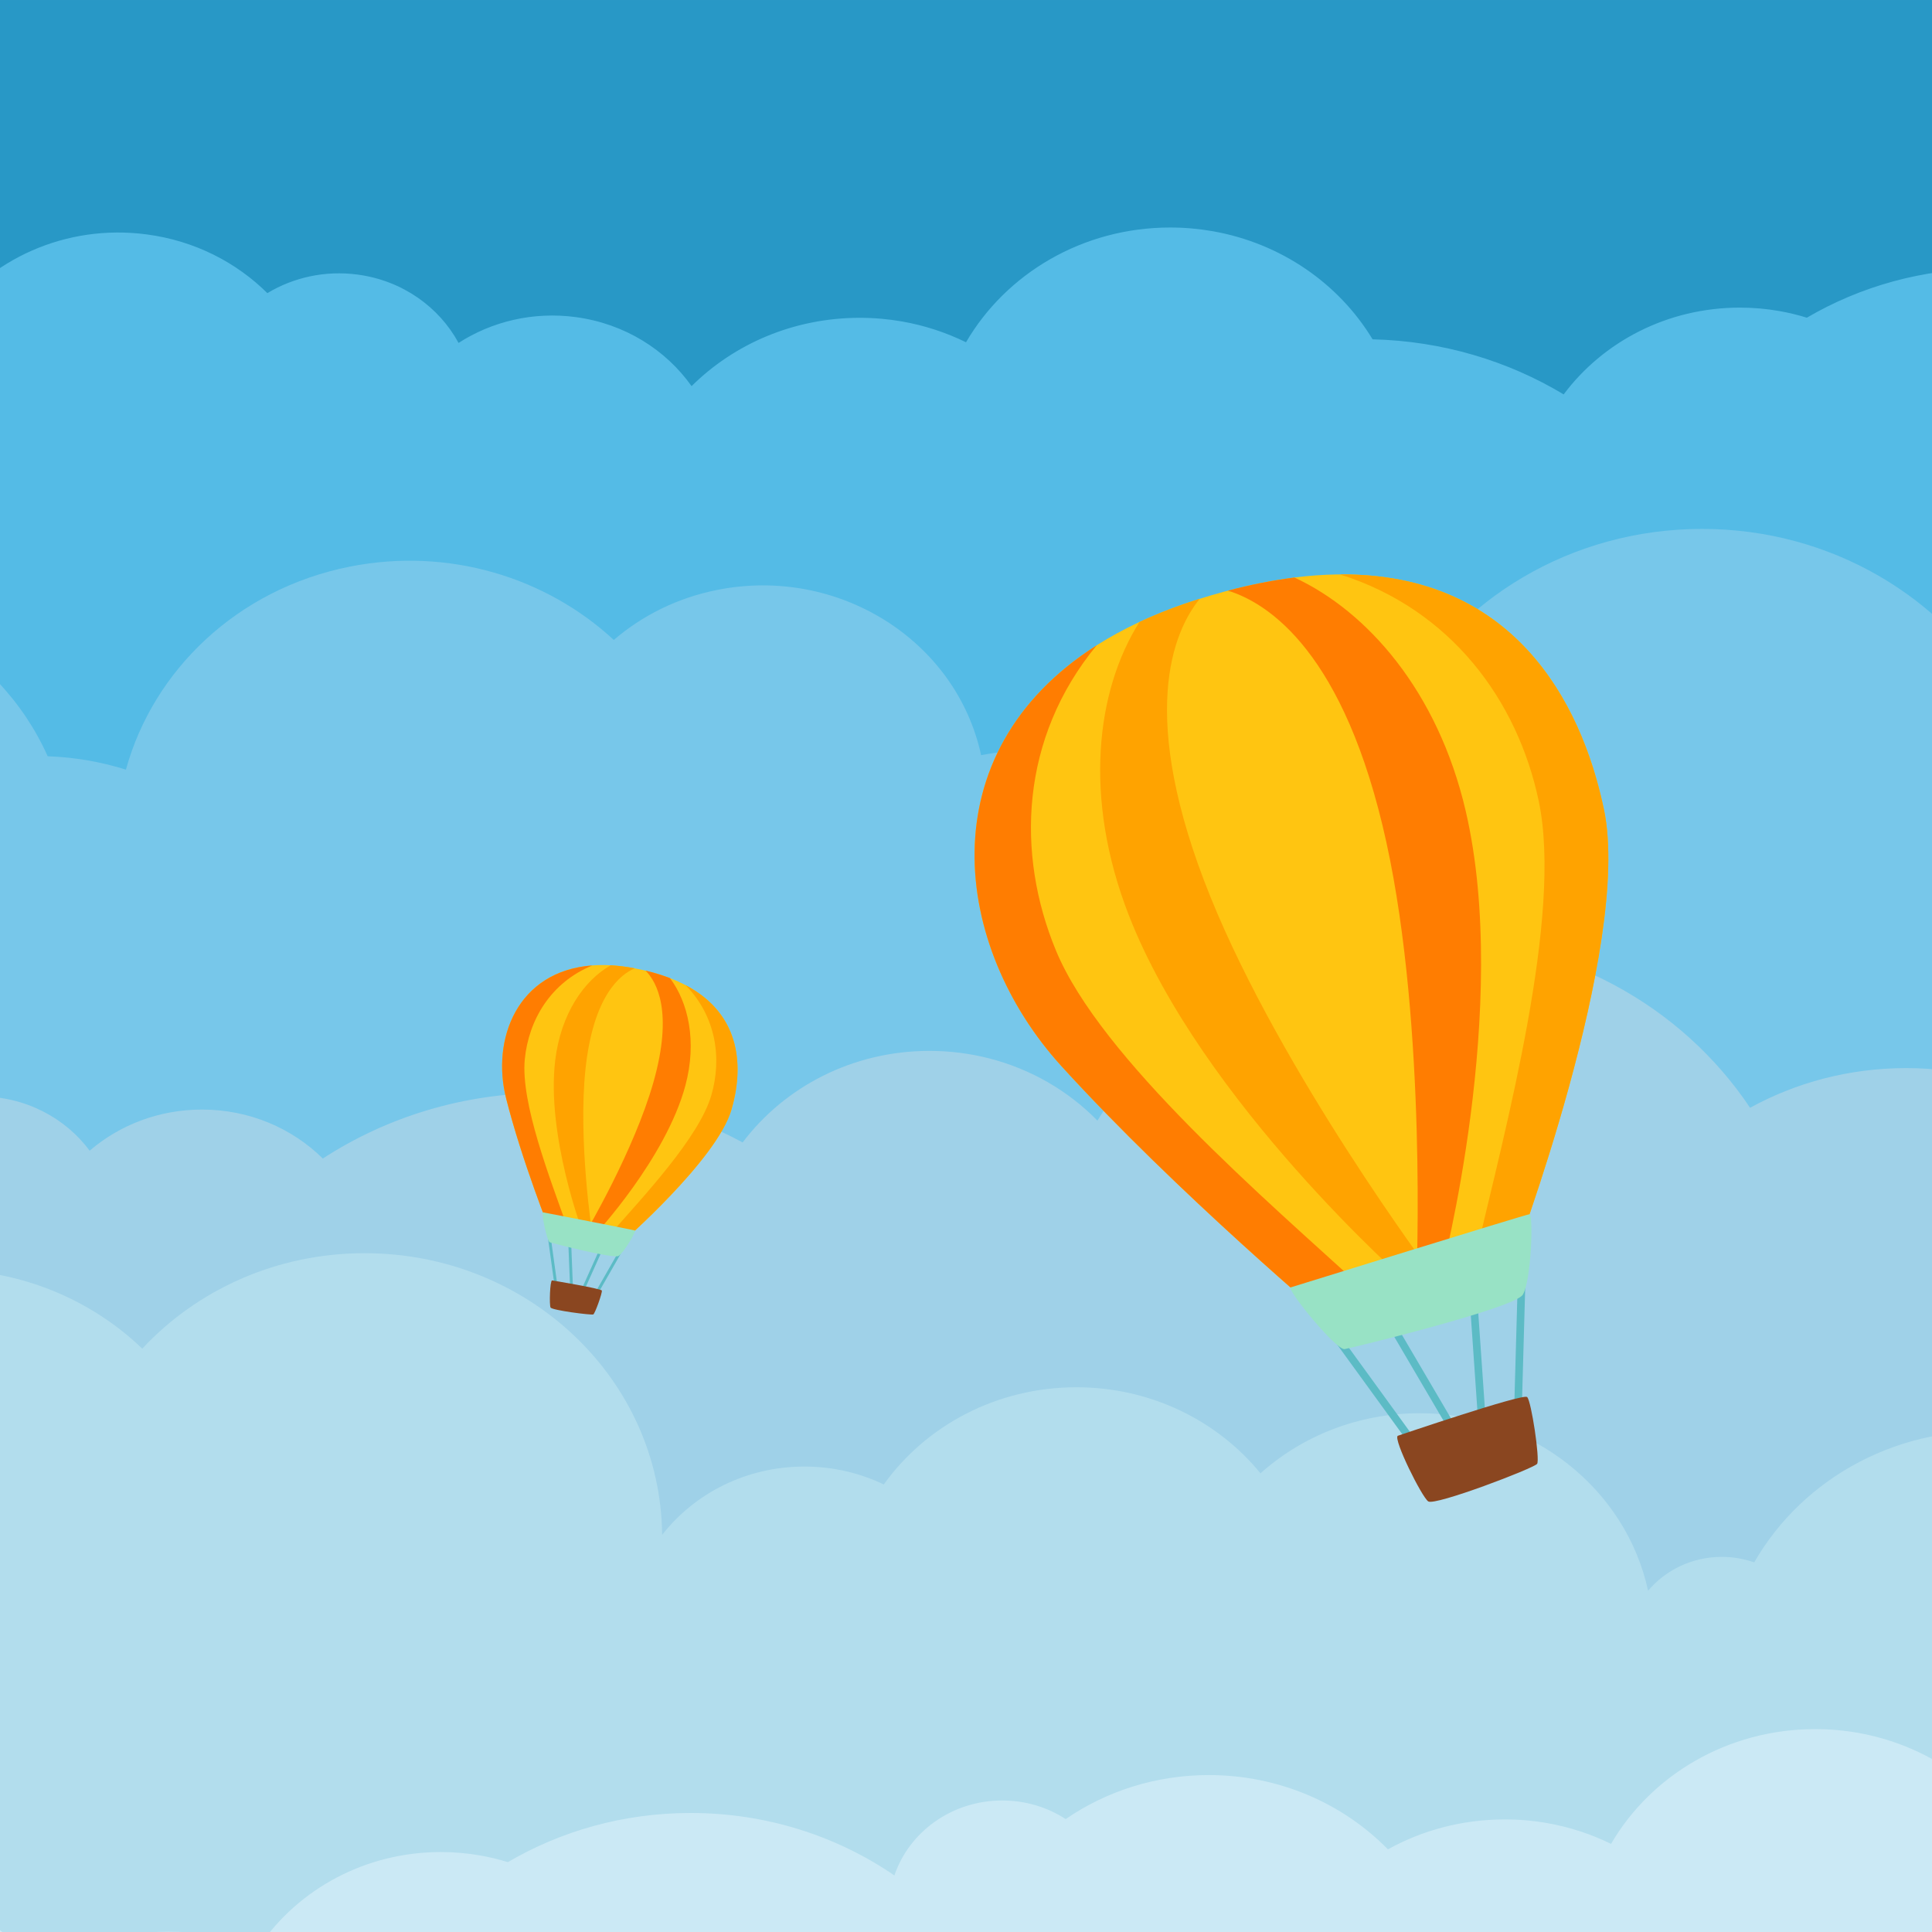 <svg xmlns="http://www.w3.org/2000/svg" xmlns:xlink="http://www.w3.org/1999/xlink" width="1400" zoomAndPan="magnify" viewBox="0 0 1050 1050" height="1400" preserveAspectRatio="xMidYMid meet" version="1.0"><defs><clipPath id="id1"><path d="M 272 524 L 401 524 L 401 676 L 272 676 Z M 272 524 " clip-rule="nonzero"/></clipPath><clipPath id="id2"><path d="M 303.148 483.453 L 431.41 552.152 L 335.441 731.32 L 207.18 662.621 Z M 303.148 483.453 " clip-rule="nonzero"/></clipPath><clipPath id="id3"><path d="M 303.148 483.453 L 431.41 552.152 L 335.441 731.32 L 207.18 662.621 Z M 303.148 483.453 " clip-rule="nonzero"/></clipPath><clipPath id="id4"><path d="M 303.148 483.453 L 431.41 552.152 L 335.441 731.32 L 207.18 662.621 Z M 303.148 483.453 " clip-rule="nonzero"/></clipPath><clipPath id="id5"><path d="M 272 524 L 322 524 L 322 671 L 272 671 Z M 272 524 " clip-rule="nonzero"/></clipPath><clipPath id="id6"><path d="M 303.148 483.453 L 431.41 552.152 L 335.441 731.32 L 207.18 662.621 Z M 303.148 483.453 " clip-rule="nonzero"/></clipPath><clipPath id="id7"><path d="M 303.148 483.453 L 431.41 552.152 L 335.441 731.32 L 207.18 662.621 Z M 303.148 483.453 " clip-rule="nonzero"/></clipPath><clipPath id="id8"><path d="M 303.148 483.453 L 431.41 552.152 L 335.441 731.32 L 207.18 662.621 Z M 303.148 483.453 " clip-rule="nonzero"/></clipPath><clipPath id="id9"><path d="M 330 535 L 401 535 L 401 676 L 330 676 Z M 330 535 " clip-rule="nonzero"/></clipPath><clipPath id="id10"><path d="M 303.148 483.453 L 431.41 552.152 L 335.441 731.32 L 207.18 662.621 Z M 303.148 483.453 " clip-rule="nonzero"/></clipPath><clipPath id="id11"><path d="M 303.148 483.453 L 431.41 552.152 L 335.441 731.32 L 207.18 662.621 Z M 303.148 483.453 " clip-rule="nonzero"/></clipPath><clipPath id="id12"><path d="M 303.148 483.453 L 431.41 552.152 L 335.441 731.32 L 207.18 662.621 Z M 303.148 483.453 " clip-rule="nonzero"/></clipPath><clipPath id="id13"><path d="M 300 524 L 345 524 L 345 671 L 300 671 Z M 300 524 " clip-rule="nonzero"/></clipPath><clipPath id="id14"><path d="M 303.148 483.453 L 431.41 552.152 L 335.441 731.32 L 207.18 662.621 Z M 303.148 483.453 " clip-rule="nonzero"/></clipPath><clipPath id="id15"><path d="M 303.148 483.453 L 431.41 552.152 L 335.441 731.32 L 207.18 662.621 Z M 303.148 483.453 " clip-rule="nonzero"/></clipPath><clipPath id="id16"><path d="M 303.148 483.453 L 431.41 552.152 L 335.441 731.32 L 207.18 662.621 Z M 303.148 483.453 " clip-rule="nonzero"/></clipPath><clipPath id="id17"><path d="M 318 527 L 376 527 L 376 671 L 318 671 Z M 318 527 " clip-rule="nonzero"/></clipPath><clipPath id="id18"><path d="M 303.148 483.453 L 431.41 552.152 L 335.441 731.32 L 207.18 662.621 Z M 303.148 483.453 " clip-rule="nonzero"/></clipPath><clipPath id="id19"><path d="M 303.148 483.453 L 431.41 552.152 L 335.441 731.32 L 207.18 662.621 Z M 303.148 483.453 " clip-rule="nonzero"/></clipPath><clipPath id="id20"><path d="M 303.148 483.453 L 431.41 552.152 L 335.441 731.32 L 207.18 662.621 Z M 303.148 483.453 " clip-rule="nonzero"/></clipPath><clipPath id="id21"><path d="M 297 673 L 338 673 L 338 703 L 297 703 Z M 297 673 " clip-rule="nonzero"/></clipPath><clipPath id="id22"><path d="M 303.148 483.453 L 431.41 552.152 L 335.441 731.32 L 207.18 662.621 Z M 303.148 483.453 " clip-rule="nonzero"/></clipPath><clipPath id="id23"><path d="M 303.148 483.453 L 431.41 552.152 L 335.441 731.32 L 207.18 662.621 Z M 303.148 483.453 " clip-rule="nonzero"/></clipPath><clipPath id="id24"><path d="M 303.148 483.453 L 431.41 552.152 L 335.441 731.32 L 207.18 662.621 Z M 303.148 483.453 " clip-rule="nonzero"/></clipPath><clipPath id="id25"><path d="M 294 658 L 346 658 L 346 683 L 294 683 Z M 294 658 " clip-rule="nonzero"/></clipPath><clipPath id="id26"><path d="M 303.148 483.453 L 431.41 552.152 L 335.441 731.32 L 207.18 662.621 Z M 303.148 483.453 " clip-rule="nonzero"/></clipPath><clipPath id="id27"><path d="M 303.148 483.453 L 431.41 552.152 L 335.441 731.32 L 207.18 662.621 Z M 303.148 483.453 " clip-rule="nonzero"/></clipPath><clipPath id="id28"><path d="M 303.148 483.453 L 431.41 552.152 L 335.441 731.32 L 207.18 662.621 Z M 303.148 483.453 " clip-rule="nonzero"/></clipPath><clipPath id="id29"><path d="M 298 695 L 328 695 L 328 715 L 298 715 Z M 298 695 " clip-rule="nonzero"/></clipPath><clipPath id="id30"><path d="M 303.148 483.453 L 431.41 552.152 L 335.441 731.32 L 207.18 662.621 Z M 303.148 483.453 " clip-rule="nonzero"/></clipPath><clipPath id="id31"><path d="M 303.148 483.453 L 431.41 552.152 L 335.441 731.32 L 207.18 662.621 Z M 303.148 483.453 " clip-rule="nonzero"/></clipPath><clipPath id="id32"><path d="M 303.148 483.453 L 431.41 552.152 L 335.441 731.32 L 207.18 662.621 Z M 303.148 483.453 " clip-rule="nonzero"/></clipPath></defs><rect x="-105" width="1260" fill="#ffffff" y="-105" height="1260" fill-opacity="1"/><rect x="-105" width="1260" fill="#87f0e6" y="-105" height="1260" fill-opacity="1"/><rect x="-105" width="1260" fill="#ffffff" y="-105" height="1260" fill-opacity="1"/><rect x="-105" width="1260" fill="#87f0e6" y="-105" height="1260" fill-opacity="1"/><path fill="#2898c6" d="M 1296.492 1677 L -380.504 1677 L -380.504 0.004 L 1296.492 0.004 L 1296.492 1677 " fill-opacity="1" fill-rule="nonzero"/><path fill="#54bbe6" d="M 1236.02 221.871 C 1201.488 175.891 1145.066 145.945 1081.336 145.945 C 1044.914 145.945 1010.906 155.719 981.988 172.66 C 977.125 171.16 972.121 169.934 967 169.039 C 960.066 167.816 952.902 167.18 945.59 167.18 C 906.082 167.18 871.152 185.809 849.824 214.348 C 819.609 196.18 784.074 185.336 745.965 184.41 C 727.711 154.184 696.23 132.188 659.059 125.656 C 651.566 124.336 643.848 123.648 635.961 123.648 C 588.242 123.648 546.691 148.824 525.012 186.016 C 514.25 180.75 502.617 176.891 490.348 174.73 C 482.863 173.41 475.133 172.723 467.242 172.723 C 431.352 172.723 398.938 186.961 375.855 209.855 C 361.871 190.129 339.562 175.914 312.926 172.34 C 289.684 169.227 267.266 174.758 249.219 186.375 C 238.691 166.953 218.824 152.504 194.418 149.234 C 176.609 146.848 159.406 150.82 145.301 159.316 C 128.461 142.59 105.867 130.891 79.938 127.422 C 35.672 121.488 -6.18 141.043 -29.379 174.371 C -32.891 173.473 -36.488 172.742 -40.184 172.25 C -67.105 168.648 -92.895 176.859 -111.852 192.734 C -117.559 192.301 -123.324 192.078 -129.145 192.078 C -167.961 192.078 -204.363 201.883 -235.859 218.992 C -258.555 188.863 -295.535 169.227 -337.348 169.227 C -348.551 169.227 -359.41 170.633 -369.738 173.277 C -373.395 174.215 -376.996 175.305 -380.504 176.539 L -380.504 477.699 L -6.855 477.699 C 11.324 491.773 33.609 501.477 58.477 504.809 C 87.215 508.656 115.082 503.43 138.957 491.445 C 147.777 499.066 158.996 504.336 171.656 506.035 C 197.031 509.43 220.957 497.535 233.23 477.699 L 250.48 477.699 C 250.48 465.91 248.793 454.5 245.664 443.668 C 253.117 441.188 260.266 438.02 267.023 434.23 C 267.906 441.414 269.266 448.461 271.105 455.32 L 930.434 455.32 C 938.297 437.141 943.367 417.586 945.176 397.141 L 1103.402 397.141 C 1100.438 409.457 1098.852 422.289 1098.852 435.477 C 1098.852 450.055 1100.777 464.203 1104.398 477.699 L 1296.492 477.699 L 1296.492 176.539 C 1271.688 185.254 1250.586 201.273 1236.02 221.871 " fill-opacity="1" fill-rule="nonzero"/><path fill="#77c7ea" d="M 1210.852 403.77 C 1186.953 385.672 1156.746 374.859 1123.875 374.859 C 1111.426 374.859 1099.348 376.434 1087.855 379.344 C 1056.211 324.559 995.168 287.449 925.043 287.449 C 853.703 287.449 791.789 325.852 760.637 382.203 C 749.145 377.449 736.488 374.805 723.176 374.805 C 682.402 374.805 647.711 399.508 634.5 434.086 C 607.172 412.812 570.422 403.047 533.219 410.426 C 519.613 347.797 455.438 307.582 389.891 320.586 C 368.145 324.898 348.996 334.559 333.59 347.797 C 296.938 313.848 243.902 297.281 190.16 307.941 C 128.988 320.082 83.359 364.23 68.434 418.273 C 54.879 414.035 40.598 411.523 25.91 411.012 C -0.699 351.266 -67.098 313.922 -137.371 324.188 C -179.164 330.289 -214.371 352.07 -237.469 382.316 C -271.781 355.137 -317.605 341.543 -365.121 348.488 C -370.352 349.25 -375.484 350.25 -380.504 351.453 L -380.504 758.027 C -363.777 751.871 -349.09 742.277 -337.18 730.262 C -317.316 764.129 -285.844 790.289 -248.648 804.621 C -220.172 815.59 -188.332 819.625 -155.766 814.871 C -148.188 813.762 -140.793 812.215 -133.617 810.242 C -119.754 806.469 -106.676 801.145 -94.555 794.523 C -57.781 774.418 -29.844 742.312 -15.668 704.586 C -7.426 706.449 1.035 707.676 9.648 708.234 C 44.363 759.438 109.562 787.695 175.84 774.543 C 215.754 766.621 249.027 745.066 271.496 716.039 C 307.828 746.539 358.18 760.938 409.176 750.82 C 471.691 738.414 517.949 692.574 531.816 636.91 C 548.02 640.328 565.219 640.637 582.512 637.199 C 585.445 636.625 588.328 635.945 591.164 635.172 C 602.684 639.949 615.383 642.609 628.742 642.609 C 641.215 642.609 653.113 640.285 664.008 636.09 C 680.879 691.926 734.738 732.789 798.621 732.789 C 845.051 732.789 886.184 711.195 911.688 677.965 C 929.016 697.496 954.859 709.91 983.758 709.91 C 1030.5 709.91 1069.273 677.461 1076.836 634.852 C 1091.539 639.863 1107.371 642.609 1123.875 642.609 C 1127.91 642.609 1131.891 642.449 1135.832 642.129 C 1134.988 651.059 1135.234 660.223 1136.727 669.484 C 1146.613 731.289 1207.078 773.742 1271.758 764.297 C 1280.391 763.035 1288.664 760.91 1296.492 758.027 L 1296.492 351.453 C 1261.789 359.836 1232.203 378.652 1210.852 403.77 " fill-opacity="1" fill-rule="nonzero"/><path fill="#9fd1e8" d="M 1188.312 603.957 C 1182.332 602.098 1176.199 600.613 1169.914 599.504 C 1163.508 598.371 1156.953 597.652 1150.297 597.363 C 1148.082 597.27 1145.84 597.211 1143.609 597.211 C 1134.277 597.211 1125.172 598.062 1116.332 599.68 C 1104.984 593.875 1092.875 589.266 1080.172 586.016 C 1066.074 582.414 1051.25 580.488 1035.961 580.488 C 1005.066 580.488 976.113 588.352 951.121 602.055 C 914.293 546.805 849.672 510.121 776.027 510.121 C 709.75 510.121 650.734 539.801 612.75 586.016 C 606.77 593.289 601.316 600.984 596.426 609.031 C 580.707 592.961 560.406 581.035 537.492 575.184 C 527.168 572.539 516.309 571.137 505.102 571.137 C 463.289 571.137 426.316 590.777 403.613 620.895 C 372.117 603.793 335.723 593.977 296.906 593.977 C 251.871 593.977 210.062 607.148 175.438 629.641 C 158.832 613.227 135.562 603.023 109.785 603.023 C 86.312 603.023 64.918 611.477 48.734 625.379 C 35.488 607.527 13.711 595.871 -10.93 595.871 C -28.918 595.871 -45.375 602.086 -58.109 612.383 C -77.219 598.043 -101.293 589.461 -127.477 589.461 C -161.457 589.461 -191.906 603.875 -212.523 626.645 C -253.668 592.094 -307.617 571.129 -366.699 571.129 C -371.336 571.129 -375.934 571.262 -380.504 571.52 L -380.504 879.617 L -341.789 879.617 C -331.727 886.461 -319.43 890.496 -306.133 890.496 C -298.508 890.496 -291.207 889.168 -284.469 886.738 C -274.031 905.059 -253.711 917.484 -230.352 917.484 C -220.629 917.484 -211.434 915.324 -203.258 911.484 C -179.137 944.457 -139.141 966.039 -93.844 966.039 C -64.82 966.039 -37.984 957.16 -16.086 942.129 C -6.246 948.5 5.633 952.23 18.418 952.23 C 52.422 952.23 79.988 925.891 79.988 893.398 C 79.988 889.641 79.605 885.973 78.898 882.41 C 80.855 881.531 82.77 880.59 84.668 879.605 L 740.359 879.605 C 743.98 866.109 745.902 851.957 745.902 837.383 C 745.902 818.746 742.754 800.816 736.953 784.039 L 777.18 784.039 C 772.477 799.93 769.945 816.68 769.945 834.004 C 769.945 849.75 772.016 865.031 775.926 879.617 L 1296.492 879.617 L 1296.492 571.52 C 1256.996 573.711 1220.133 585.305 1188.312 603.957 " fill-opacity="1" fill-rule="nonzero"/><path fill="#b2dded" d="M -376.043 802.93 C -332.957 802.93 -294.086 820.039 -266.406 847.52 C -243.973 823.066 -213.285 805.691 -178.496 799.367 C -161.637 736.457 -101.914 689.957 -30.816 689.957 C 11.457 689.957 49.703 706.41 77.316 732.961 C 106.938 701.152 150.086 681.086 198.16 681.086 C 286.98 681.086 359.066 749.512 359.855 834.191 C 377.422 811.648 405.523 797.039 437.203 797.039 C 452.711 797.039 467.34 800.559 480.32 806.77 C 503.156 774.887 541.52 753.949 585.004 753.949 C 625.676 753.949 661.848 772.273 685.047 800.723 C 707.691 780.477 738.125 768.059 771.59 768.059 C 832.766 768.059 883.777 809.469 895.699 864.535 C 905.133 853.312 919.598 846.125 935.836 846.125 C 942.008 846.125 947.914 847.215 953.387 849.117 C 966.574 826.105 986.465 807.113 1010.547 794.523 C 1022.566 788.23 1035.641 783.535 1049.449 780.734 C 1059.09 778.777 1069.09 777.754 1079.359 777.754 C 1111.301 777.754 1140.801 787.742 1164.637 804.621 C 1178.332 814.316 1190.172 826.293 1199.516 839.953 C 1225.422 817.82 1259.289 804.02 1296.492 802.988 L 1296.492 1224.441 C 1293.109 1223.48 1289.805 1222.324 1286.605 1220.973 C 1262.457 1237.684 1232.797 1247.551 1200.707 1247.551 C 1168.402 1247.551 1138.559 1237.551 1114.316 1220.633 C 1098.391 1227.598 1080.707 1231.504 1062.062 1231.504 C 1020.301 1231.504 983.324 1212.043 960.477 1182.102 C 956.691 1177.16 953.305 1171.926 950.332 1166.445 C 922.996 1161.289 898.387 1148.867 878.797 1131.383 C 866.172 1137.18 852.016 1140.43 837.078 1140.43 C 811.797 1140.43 788.805 1131.121 771.602 1115.922 C 746.734 1146.199 708.125 1165.668 664.707 1165.668 C 627.195 1165.668 593.23 1151.141 568.648 1127.652 C 546.941 1144.293 519.395 1154.273 489.395 1154.273 C 432.109 1154.273 383.73 1117.969 368.023 1068.133 C 349.473 1079.641 327.34 1086.336 303.574 1086.336 C 276.184 1086.336 250.984 1077.434 230.918 1062.523 C 205.707 1126.68 140.934 1172.348 64.977 1172.348 C -2.391 1172.348 -60.977 1136.434 -90.953 1083.555 C -101.332 1087.555 -112.258 1090.52 -123.598 1092.328 C -135.578 1129.562 -164.992 1159.504 -202.754 1173.414 C -217.59 1178.898 -233.711 1181.898 -250.57 1181.898 C -260.68 1181.898 -270.504 1180.785 -279.965 1178.742 C -286.57 1193.926 -297.973 1206.73 -312.363 1215.438 C -325.23 1223.227 -340.469 1227.719 -356.816 1227.719 C -365.043 1227.719 -372.992 1226.582 -380.504 1224.441 L -380.504 802.988 C -379.027 802.949 -377.531 802.93 -376.043 802.93 " fill-opacity="1" fill-rule="nonzero"/><path fill="#cbe9f5" d="M 1228.262 1050.539 C 1193.148 1020.441 1147.105 1001.73 1096.527 1000.496 C 1078.277 970.273 1046.797 948.277 1009.633 941.738 C 1002.145 940.422 994.418 939.734 986.527 939.734 C 938.809 939.734 897.254 964.91 875.574 1002.105 C 864.816 996.84 853.188 992.977 840.914 990.82 C 833.426 989.496 825.699 988.812 817.805 988.812 C 794.68 988.812 772.98 994.734 754.309 1005.074 C 729.957 980.242 695.355 964.711 656.938 964.711 C 627.918 964.711 601.086 973.586 579.188 988.629 C 569.344 982.246 557.469 978.523 544.68 978.523 C 517.281 978.523 494.078 995.621 486.086 1019.266 C 454.895 997.891 416.66 985.316 375.355 985.316 C 338.945 985.316 304.93 995.09 276.012 1012.035 C 271.148 1010.531 266.152 1009.309 261.031 1008.41 C 254.09 1007.191 246.93 1006.547 239.621 1006.547 C 198.41 1006.547 162.172 1026.809 141.16 1057.457 C 138.266 1056.547 135.348 1055.672 132.383 1054.914 C 119.453 1051.609 105.855 1049.844 91.836 1049.844 C 66.324 1049.844 42.234 1055.684 20.953 1066.027 C -17.953 1030.203 -70.848 1008.156 -129.145 1008.156 C -167.961 1008.156 -204.363 1017.969 -235.859 1035.07 C -258.555 1004.945 -295.535 985.305 -337.348 985.305 C -348.551 985.305 -359.41 986.719 -369.738 989.363 C -373.395 990.301 -376.996 991.395 -380.504 992.637 L -380.504 1293.793 L 250.48 1293.793 C 250.48 1273.191 245.371 1253.734 236.305 1236.508 L 287.527 1236.508 C 297.652 1255.738 318.477 1268.938 342.547 1268.938 C 350.68 1268.938 358.438 1267.418 365.543 1264.676 C 376.543 1301.094 411.656 1327.734 453.312 1327.734 C 476.781 1327.734 498.18 1319.27 514.363 1305.375 C 527.609 1323.215 549.383 1334.879 574.027 1334.879 C 592.012 1334.879 608.473 1328.66 621.207 1318.367 C 640.316 1332.711 664.387 1341.285 690.57 1341.285 C 735.273 1341.285 773.875 1316.363 791.996 1280.273 C 795.605 1280.695 799.277 1280.938 803.016 1280.938 C 817.828 1280.938 831.812 1277.484 844.133 1271.406 L 1100.066 1271.406 C 1101.004 1279.031 1102.445 1286.504 1104.398 1293.793 L 1296.492 1293.793 L 1296.492 992.637 C 1266.84 1003.051 1242.477 1023.91 1228.262 1050.539 " fill-opacity="1" fill-rule="nonzero"/><path fill="#ffc511" d="M 725.031 720.168 C 725.031 720.168 639.609 648.398 576.848 579.402 C 508.062 503.785 500.156 373.383 651.172 325.703 C 802.188 278.023 856.25 365.977 871.719 439.938 C 887.188 513.898 822.184 685.457 822.184 685.457 Z M 725.031 720.168 " fill-opacity="1" fill-rule="evenodd"/><path fill="#ff7d01" d="M 596.023 350.723 C 503.648 409.43 517.859 514.559 576.848 579.402 C 639.609 648.398 725.031 720.168 725.031 720.168 C 725.031 720.168 756.973 715.016 742.125 701.473 C 688.043 652.133 598.184 575.195 573.926 516.688 C 552.066 463.969 554.477 401.141 596.023 350.723 Z M 596.023 350.723 " fill-opacity="1" fill-rule="evenodd"/><path fill="#ffa300" d="M 728.258 312.18 C 788.656 331.242 824.809 380.777 836.289 435.461 C 849.301 497.449 818.586 611.715 801.812 682.992 C 800.68 687.816 801.605 690.609 803.637 692.086 L 822.18 685.461 C 822.18 685.461 887.188 513.898 871.719 439.938 C 859.238 380.266 821.633 311.488 728.258 312.18 Z M 728.258 312.18 " fill-opacity="1" fill-rule="evenodd"/><path fill="#ffa300" d="M 651.172 325.703 C 640.266 329.113 629.633 333.223 619.266 338.035 C 595.617 375.504 588.719 433.77 613.465 497.352 C 653.035 599.039 765.438 697.551 765.438 697.551 L 778.211 692.281 C 778.211 692.281 696.598 583.191 657.891 487.527 C 617.852 388.578 637.68 343.164 652.012 325.441 Z M 651.172 325.703 " fill-opacity="1" fill-rule="evenodd"/><path fill="#ff7d01" d="M 667.359 321.012 C 689.332 327.793 730.855 354.453 753.504 457.926 C 775.57 558.742 769.812 694.883 769.812 694.883 L 783.328 692.012 C 783.328 692.012 821.312 546.941 796.559 440.668 C 781.398 375.598 743.031 332.211 703.504 313.871 C 691.301 315.449 679.25 317.832 667.359 321.012 Z M 667.359 321.012 " fill-opacity="1" fill-rule="evenodd"/><path fill="#5cbbc5" d="M 729.973 728.191 L 726.629 730.621 L 765.352 783.953 L 768.695 781.52 Z M 824.805 698.832 L 822.957 764.723 L 827.094 764.836 L 828.938 698.949 Z M 758.469 719.574 L 754.906 721.668 L 787.352 776.938 L 790.918 774.844 Z M 798.812 707.082 L 803.242 771.027 L 807.367 770.742 L 802.938 706.797 Z M 798.812 707.082 " fill-opacity="1" fill-rule="evenodd"/><path fill="#98e2c5" d="M 701.445 699.676 C 699.719 701.523 726.223 733.926 730.801 733.207 C 733.953 732.711 822.965 711.098 827.602 703.641 C 832.242 696.184 833.449 659.676 831.207 659.906 C 828.965 660.141 701.445 699.676 701.445 699.676 Z M 701.445 699.676 " fill-opacity="1" fill-rule="evenodd"/><path fill="#8a4620" d="M 759.617 780.336 C 759.617 780.336 827.695 757.176 829.961 759.254 C 832.223 761.332 836.988 793.207 835.398 795.555 C 833.809 797.898 779.777 818.562 776.195 815.969 C 772.613 813.371 757.262 782.453 759.617 780.336 Z M 759.617 780.336 " fill-opacity="1" fill-rule="evenodd"/><g clip-path="url(#id1)"><g clip-path="url(#id2)"><g clip-path="url(#id3)"><g clip-path="url(#id4)"><path fill="#ffc511" d="M 299.234 669.828 C 299.234 669.828 283.641 630.914 275.07 596.945 C 265.672 559.715 286.164 515.164 344.664 526.199 C 403.164 537.23 405.492 575.93 397.512 603.145 C 389.531 630.363 337.582 675.59 337.582 675.59 Z M 299.234 669.828 " fill-opacity="1" fill-rule="evenodd"/></g></g></g></g><g clip-path="url(#id5)"><g clip-path="url(#id6)"><g clip-path="url(#id7)"><g clip-path="url(#id8)"><path fill="#ff7d01" d="M 321.953 524.688 C 280.934 527.711 267.012 565.02 275.066 596.945 C 283.641 630.914 299.234 669.828 299.234 669.828 C 299.234 669.828 310.73 673.793 308.211 666.676 C 299.031 640.75 282.887 599.34 285.215 575.676 C 287.312 554.352 299.246 533.992 321.953 524.688 Z M 321.953 524.688 " fill-opacity="1" fill-rule="evenodd"/></g></g></g></g><g clip-path="url(#id9)"><g clip-path="url(#id10)"><g clip-path="url(#id11)"><g clip-path="url(#id12)"><path fill="#ffa300" d="M 372.609 535.41 C 389.246 552.438 392.449 575.246 386.562 595.375 C 379.891 618.195 349.461 650.551 331.27 671.156 C 330.035 672.551 329.848 673.641 330.262 674.488 L 337.582 675.59 C 337.582 675.59 389.531 630.363 397.512 603.145 C 403.953 581.188 403.676 551.754 372.609 535.41 Z M 372.609 535.41 " fill-opacity="1" fill-rule="evenodd"/></g></g></g></g><g clip-path="url(#id13)"><g clip-path="url(#id14)"><g clip-path="url(#id15)"><g clip-path="url(#id16)"><path fill="#ffa300" d="M 344.664 526.195 C 340.445 525.391 336.191 524.863 331.906 524.613 C 317.426 532.812 304.812 550.867 301.746 576.297 C 296.84 616.969 316.633 669.516 316.633 669.516 L 321.801 670.043 C 321.801 670.043 314.086 619.457 318.211 580.934 C 322.477 541.086 337.098 529.582 344.988 526.262 Z M 344.664 526.195 " fill-opacity="1" fill-rule="evenodd"/></g></g></g></g><g clip-path="url(#id17)"><g clip-path="url(#id18)"><g clip-path="url(#id19)"><g clip-path="url(#id20)"><path fill="#ff7d01" d="M 350.859 527.52 C 356.941 533.664 365.977 549.855 355.145 588.113 C 344.59 625.387 318.555 669.41 318.555 669.41 L 323.543 670.859 C 323.543 670.859 361.844 629.602 372.473 590.047 C 378.98 565.824 373.957 544.656 364.105 531.574 C 359.781 529.93 355.367 528.578 350.859 527.52 Z M 350.859 527.52 " fill-opacity="1" fill-rule="evenodd"/></g></g></g></g><g clip-path="url(#id21)"><g clip-path="url(#id22)"><g clip-path="url(#id23)"><g clip-path="url(#id24)"><path fill="#5cbbc5" d="M 299.449 673.359 L 297.91 673.57 L 301.289 698.09 L 302.832 697.879 Z M 336.082 680.48 L 323.793 701.953 L 325.141 702.727 L 337.43 681.25 Z M 310.422 675.566 L 308.867 675.625 L 309.824 699.672 L 311.379 699.613 Z M 326.004 678.594 L 316.141 700.539 L 317.559 701.176 L 327.422 679.234 Z M 326.004 678.594 " fill-opacity="1" fill-rule="evenodd"/></g></g></g></g><g clip-path="url(#id25)"><g clip-path="url(#id26)"><g clip-path="url(#id27)"><g clip-path="url(#id28)"><path fill="#98e2c5" d="M 295.047 658.859 C 294.148 659.164 297.191 674.59 298.836 675.164 C 299.965 675.559 333.297 684.211 336.156 682.566 C 339.016 680.922 345.887 669.059 345.102 668.738 C 344.316 668.414 295.047 658.859 295.047 658.859 Z M 295.047 658.859 " fill-opacity="1" fill-rule="evenodd"/></g></g></g></g><g clip-path="url(#id29)"><g clip-path="url(#id30)"><g clip-path="url(#id31)"><g clip-path="url(#id32)"><path fill="#8a4620" d="M 300.031 695.875 C 300.031 695.875 326.699 700.297 327.082 701.387 C 327.461 702.477 323.395 713.867 322.449 714.363 C 321.508 714.855 299.938 712.102 299.211 710.605 C 298.484 709.113 298.875 696.156 300.031 695.875 Z M 300.031 695.875 " fill-opacity="1" fill-rule="evenodd"/></g></g></g></g></svg>